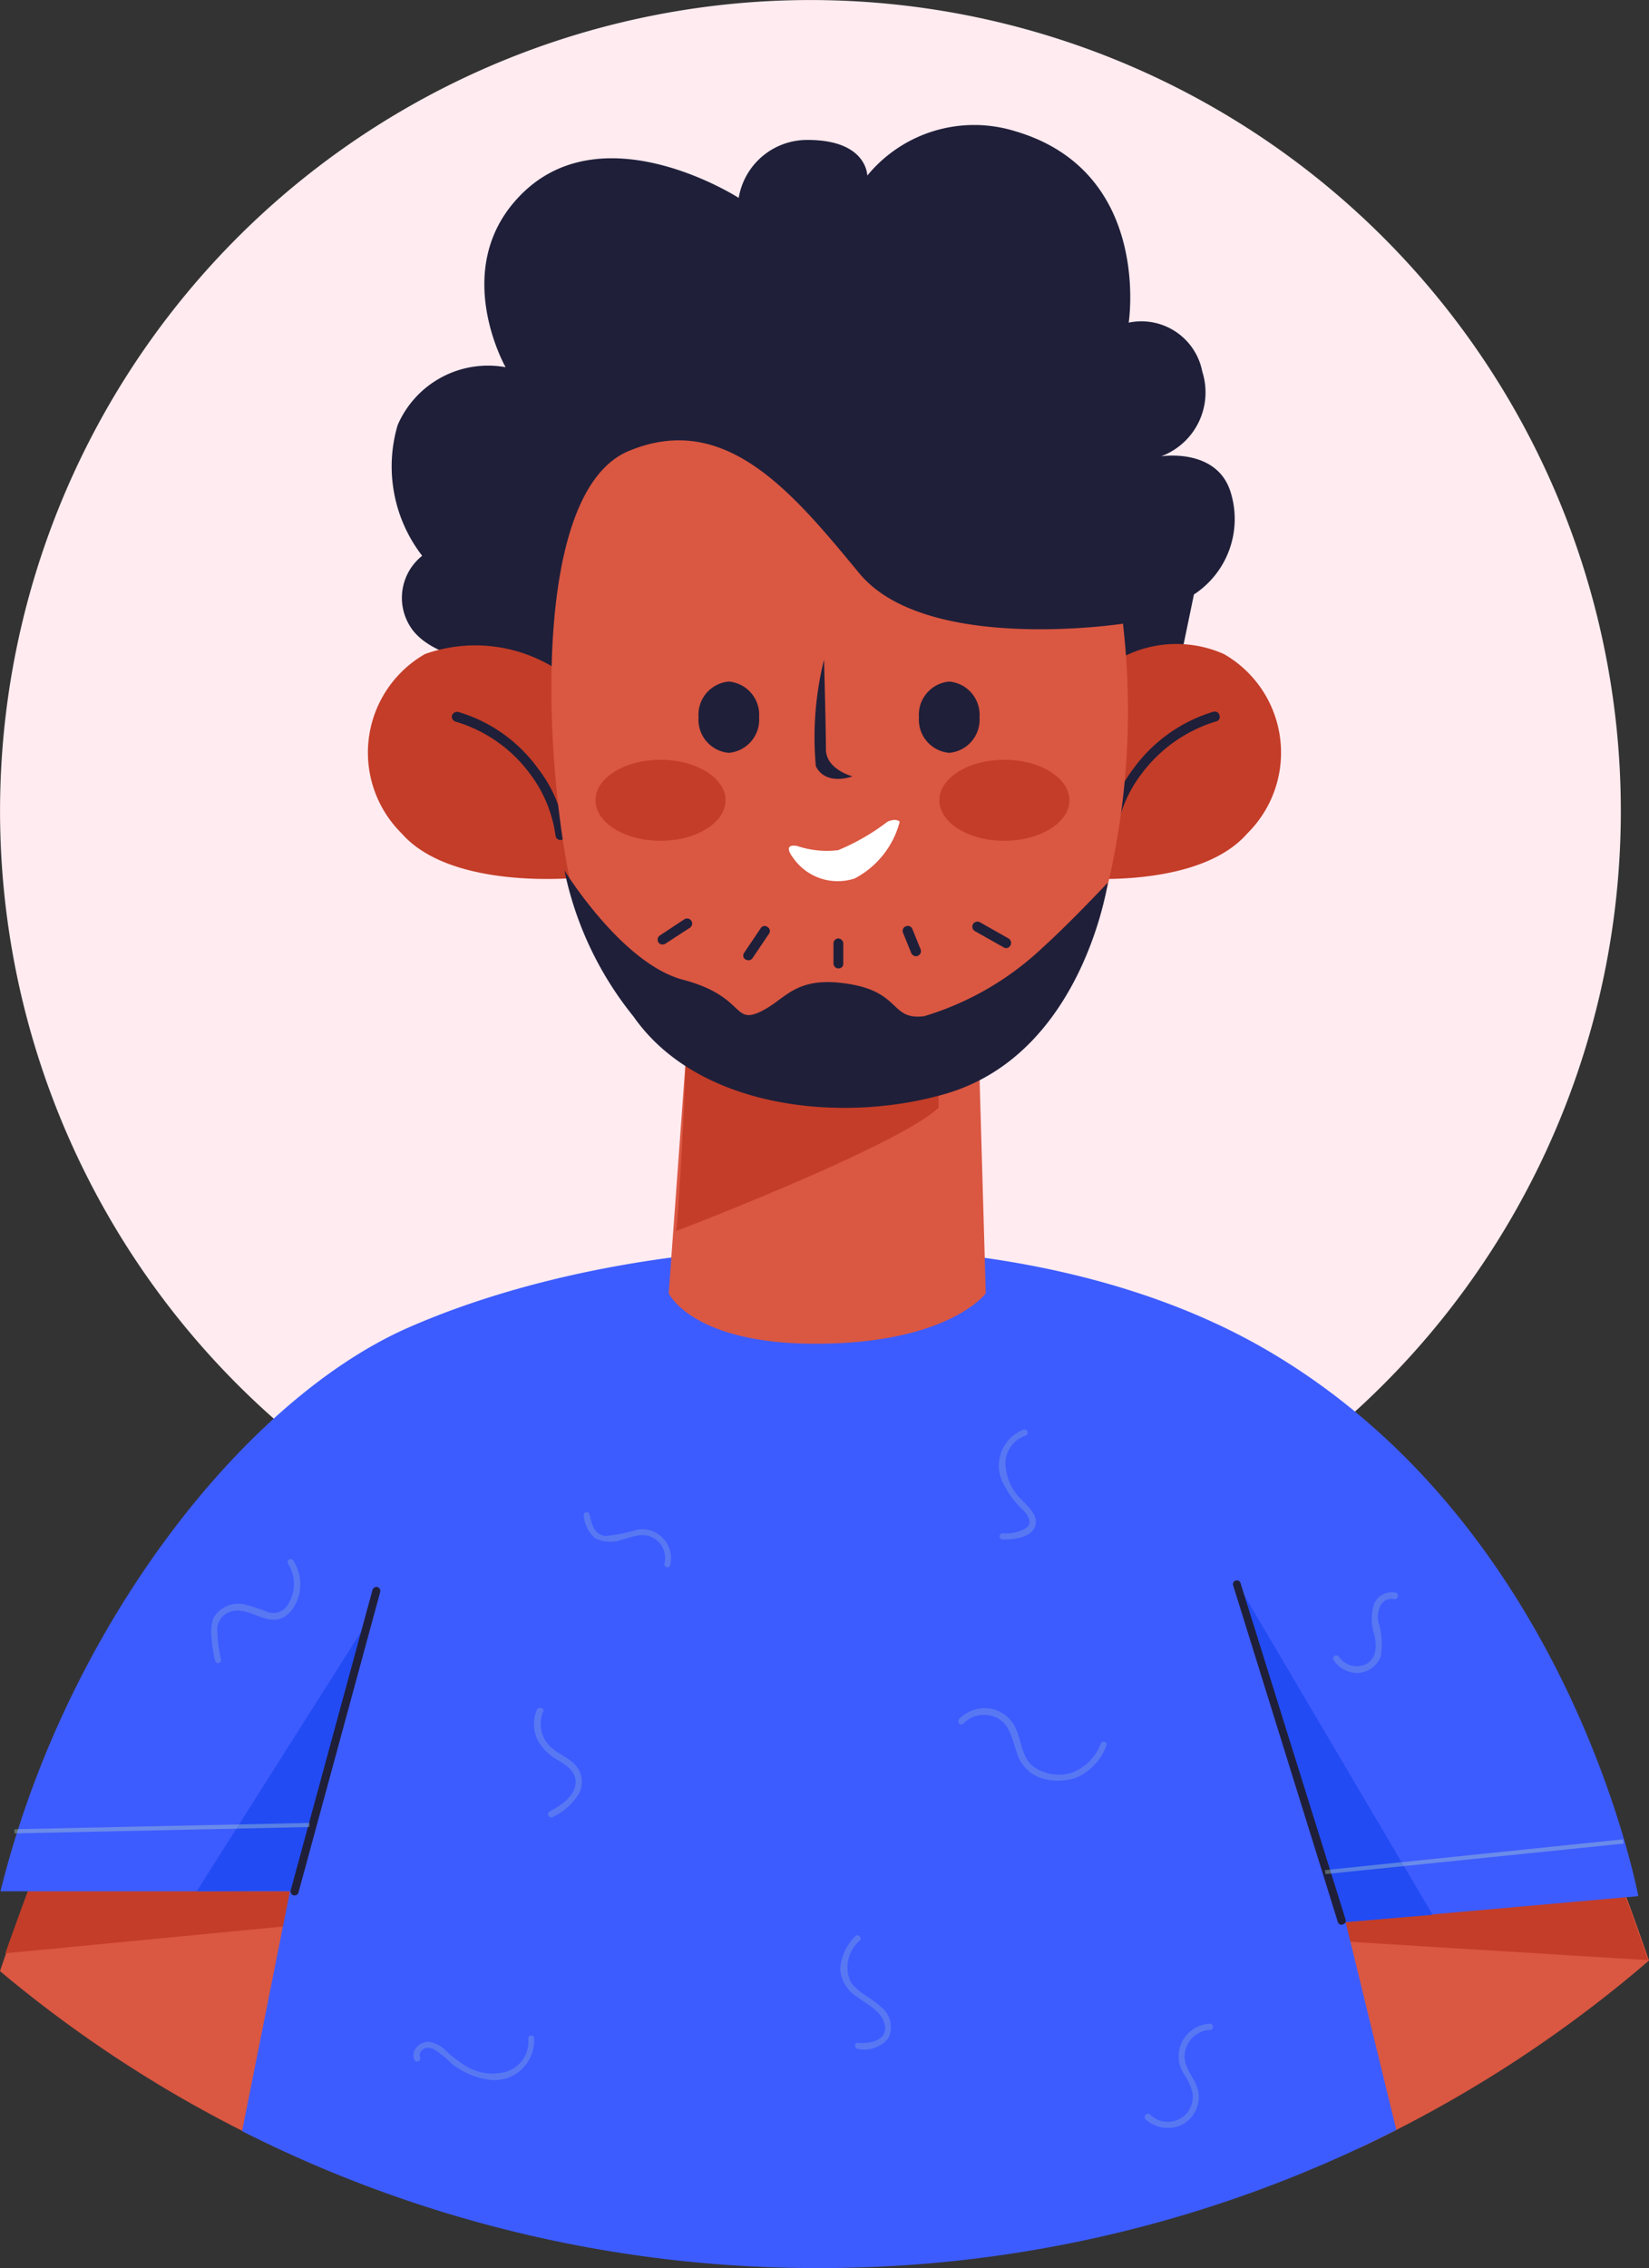 <svg id="Mask_Group" data-name="Mask Group" xmlns="http://www.w3.org/2000/svg" width="36" height="49.479" viewBox="0 0 36 49.479">
  <rect x="0" y="0" width="36" height="49.479" fill="#333333" stroke="none"/>
  <g id="Avatar">
    <path id="Vector" d="M17.692,35.385A17.692,17.692,0,1,1,35.385,17.692,17.692,17.692,0,0,1,17.692,35.385Z" fill="#ffebf0"/>
  </g>
  <path id="Vector-2" data-name="Vector" d="M0,.175A1.694,1.694,0,0,1,1.027.016a1.874,1.874,0,0,1,.919.318" transform="translate(20.2 13.696)" fill="#fff"/>
  <path id="Vector-3" data-name="Vector" d="M1.946.175A1.694,1.694,0,0,0,.919.016,1.874,1.874,0,0,0,0,.334" transform="translate(15.13 13.696)" fill="#fff"/>
  <g id="Group" transform="translate(0 27.207)">
    <path id="Vector-4" data-name="Vector" d="M0,0,2.633,6.964A27.74,27.74,0,0,0,8.962,2.872C8.5,1.529,8.1.513,8.1.513Z" transform="translate(27.038 12.692)" fill="#da5742"/>
    <path id="Vector-5" data-name="Vector" d="M6.356,7.283,9.1,0l-8.1.513C1,.521.518,1.75,0,3.288A27.543,27.543,0,0,0,6.356,7.283Z" transform="translate(0 12.507)" fill="#da5742"/>
    <path id="Vector-6" data-name="Vector" d="M0,0,.91,2.369l8.034.495C8.507,1.617,8.1.513,8.1.513Z" transform="translate(27.038 12.692)" fill="#c43d28"/>
    <path id="Vector-7" data-name="Vector" d="M9.069,0l-.91,2.369L0,3.155C.437,1.918.973.513.973.513Z" transform="translate(0.116 12.251)" fill="#c43d28"/>
    <path id="Vector-8" data-name="Vector" d="M8.837,1.786C5.3,3.377,1.428,8.291,0,14.054H6.32L5.275,19.286a27.8,27.8,0,0,0,12.577,2.987,27.727,27.727,0,0,0,12.622-3.014l-1.107-4.534,6.391-.566c-.009,0-1.482-8.131-8.221-11.976C22.137-.891,13.818-.432,8.837,1.786Z" transform="translate(0.01)" fill="#3d5cff"/>
    <path id="Vector-9" data-name="Vector" d="M3.758,0,0,5.93l2.133-.009Z" transform="translate(4.294 8.123)" fill="#224bf4"/>
    <path id="Vector-10" data-name="Vector" d="M2.339,7.344l1.9-.159L0,0Z" transform="translate(27.038 7.381)" fill="#224bf4"/>
    <path id="Vector-11" data-name="Vector" d="M.064,6.727A.091.091,0,0,1,0,6.621L1.787.064A.092.092,0,0,1,1.894,0a.091.091,0,0,1,.062.106L.171,6.666a.086.086,0,0,1-.08.062Z" transform="translate(6.345 7.415)" fill="#1f1f39"/>
    <path id="Vector-12" data-name="Vector" d="M2.291,7.456.006.112A.082.082,0,0,1,.059.006.083.083,0,0,1,.166.059L2.46,7.4a.082.082,0,0,1-.054.106c-.018,0-.027.009-.036.009A.086.086,0,0,1,2.291,7.456Z" transform="translate(26.916 7.269)" fill="#1f1f39"/>
  </g>
  <path id="Vector-13" data-name="Vector" d="M3.1,11.844s-2.089,0-2.651-.9A1.171,1.171,0,0,1,.71,9.4,3.184,3.184,0,0,1,.174,6.55,2.149,2.149,0,0,1,2.531,5.286S1.326,3.174,2.8,1.592c1.8-1.944,4.82,0,4.82,0A1.513,1.513,0,0,1,9.127.328c1.3,0,1.3.778,1.3.778A3.019,3.019,0,0,1,13.644.134c3.008.875,2.49,4.18,2.49,4.18a1.354,1.354,0,0,1,1.607,1.069,1.488,1.488,0,0,1-.9,1.847s1.214-.194,1.517.778a1.967,1.967,0,0,1-.8,2.236l-.705,3.4L3.388,14.2Z" transform="translate(8.507 2.725)" fill="#1f1f39"/>
  <g id="Group-2" data-name="Group" transform="translate(8.051 9.606)">
    <g id="Group-3" data-name="Group">
      <path id="Vector-14" data-name="Vector" d="M1.228.219A2.478,2.478,0,0,0,.719,4.134c1.1,1.255,3.865.963,3.865.963l-.4-4.49A3.286,3.286,0,0,0,1.228.219Z" transform="translate(0 4.443)" fill="#c43d28"/>
      <g id="Group-4" data-name="Group" transform="translate(1.815)">
        <path id="Vector-15" data-name="Vector" d="M3.356.229a2.478,2.478,0,0,1,.509,3.915C2.767,5.4,0,5.107,0,5.107L.741.556A2.549,2.549,0,0,1,3.356.229Z" transform="translate(13.498 4.434)" fill="#c43d28"/>
        <path id="Vector-16" data-name="Vector" d="M0,2.691A3.012,3.012,0,0,1,.6,1.233,3.358,3.358,0,0,1,2.339,0a.106.106,0,0,1,.134.08.1.1,0,0,1-.08.133A3.176,3.176,0,0,0,.777,1.348,2.837,2.837,0,0,0,.214,2.691.108.108,0,0,1,.107,2.8.108.108,0,0,1,0,2.691Z" transform="translate(14.284 5.921)" fill="#1f1f39"/>
        <path id="Vector-17" data-name="Vector" d="M2.26,2.688A2.871,2.871,0,0,0,1.7,1.345,3.114,3.114,0,0,0,.082.213.116.116,0,0,1,0,.081.121.121,0,0,1,.136,0,3.3,3.3,0,0,1,1.876,1.23a2.927,2.927,0,0,1,.6,1.458.107.107,0,0,1-.214,0Z" transform="translate(0 5.925)" fill="#1f1f39"/>
        <path id="Vector-18" data-name="Vector" d="M2.928,13.589l-.366,5.02s.509,1.1,3.2,1.1c2.919,0,3.722-1.1,3.722-1.1l-.143-4.94s1.821-.292,2.7-3.544A16.579,16.579,0,0,0,12.479,4s-4.3.663-5.757-1.1S3.8-.65,1.687.234-.161,6.819.393,9.532A7.119,7.119,0,0,0,2.928,13.589Z" transform="translate(2.171)" fill="#da5742"/>
        <path id="Vector-19" data-name="Vector" d="M.661,1.555A.726.726,0,0,1,0,.778.726.726,0,0,1,.661,0a.726.726,0,0,1,.661.778A.726.726,0,0,1,.661,1.555Z" transform="translate(5.384 5.263)" fill="#1f1f39"/>
        <path id="Vector-20" data-name="Vector" d="M.661,1.555A.726.726,0,0,1,0,.778.726.726,0,0,1,.661,0a.726.726,0,0,1,.661.778A.726.726,0,0,1,.661,1.555Z" transform="translate(10.196 5.263)" fill="#1f1f39"/>
        <path id="Vector-21" data-name="Vector" d="M.067,2.324c.223.442.8.221.8.221s-.58-.15-.58-.592S.246,0,.246,0A6.986,6.986,0,0,0,.067,2.324Z" transform="translate(7.878 4.786)" fill="#1f1f39"/>
        <path id="Vector-22" data-name="Vector" d="M0,3.659C.045,3.65,4.829,1.812,5.731.972c0-.513.018-.893.018-.893a6.01,6.01,0,0,1-2.99.442A6.364,6.364,0,0,1,.205,0C.214.451.045,3.482,0,3.659Z" transform="translate(4.893 13.589)" fill="#c43d28"/>
        <g id="Group-5" data-name="Group" transform="translate(3.135 6.969)">
          <path id="Vector-23" data-name="Vector" d="M1.419,1.768C.635,1.768,0,1.372,0,.884S.635,0,1.419,0,2.839.4,2.839.884,2.2,1.768,1.419,1.768Z" transform="translate(7.507)" fill="#c43d28"/>
          <path id="Vector-24" data-name="Vector" d="M1.419,1.768C.635,1.768,0,1.372,0,.884S.635,0,1.419,0,2.839.4,2.839.884,2.2,1.768,1.419,1.768Z" fill="#c43d28"/>
        </g>
      </g>
    </g>
    <path id="Vector-25" data-name="Vector" d="M1.081.658A4.79,4.79,0,0,0,2.153.039s.179-.088.268,0a1.954,1.954,0,0,1-.982,1.237A1.185,1.185,0,0,1,.1.835C-.168.481.189.57.189.57A2.023,2.023,0,0,0,1.081.658Z" transform="translate(9.17 8.282)" fill="#fff"/>
    <path id="Vector-26" data-name="Vector" d="M2.589,2.386c1.339.354,1.089.972,1.669.707s.75-.8,1.928-.619.919.8,1.669.707a6.475,6.475,0,0,0,2.589-1.5c.589-.53,1.419-1.414,1.419-1.414s-.536,3.712-3.517,4.6c-2.241.663-5.418.354-6.838-1.679A7.453,7.453,0,0,1,0,0S1.25,2.033,2.589,2.386Z" transform="translate(4.271 9.382)" fill="#1f1f39"/>
    <path id="Vector-27" data-name="Vector" d="M.048.728A.1.1,0,0,1,.021.578L.378.048A.1.1,0,0,1,.53.021a.1.1,0,0,1,.027.15L.2.7A.11.11,0,0,1,.111.746.167.167,0,0,1,.048.728Z" transform="translate(8.177 10.598)" fill="#1f1f39"/>
    <path id="Vector-28" data-name="Vector" d="M.019.523A.11.11,0,0,1,.046.372L.581.019A.112.112,0,0,1,.733.045.11.11,0,0,1,.706.2L.171.549A.13.13,0,0,1,.108.567.11.11,0,0,1,.019.523Z" transform="translate(6.306 10.432)" fill="#1f1f39"/>
    <path id="Vector-29" data-name="Vector" d="M0,.548V.106A.108.108,0,0,1,.107,0,.115.115,0,0,1,.214.106V.548A.1.1,0,0,1,.107.654.108.108,0,0,1,0,.548Z" transform="translate(10.145 10.867)" fill="#1f1f39"/>
    <path id="Vector-30" data-name="Vector" d="M.188.592.009.15A.107.107,0,0,1,.072.009.109.109,0,0,1,.214.071L.393.513A.107.107,0,0,1,.33.654C.322.663.313.663.295.663A.116.116,0,0,1,.188.592Z" transform="translate(11.654 10.592)" fill="#1f1f39"/>
    <path id="Vector-31" data-name="Vector" d="M.682.56.057.207A.113.113,0,0,1,.012.056.115.115,0,0,1,.164.012L.789.366A.114.114,0,0,1,.735.578.128.128,0,0,1,.682.56Z" transform="translate(13.177 10.501)" fill="#1f1f39"/>
  </g>
  <g id="Group-6" data-name="Group" transform="translate(0.313 31.19)" opacity="0.592">
    <g id="Group-7" data-name="Group" transform="translate(4.305)" opacity="0.592">
      <path id="Vector-32" data-name="Vector" d="M.243.571A.727.727,0,0,0,.805.615c.232-.062.473-.177.705-.053a.5.5,0,0,1,.25.566c-.018.08.107.115.125.035a.631.631,0,0,0-.7-.778,3.741,3.741,0,0,1-.7.141C.234.509.171.279.127.058A.064.064,0,1,0,0,.085.73.73,0,0,0,.243.571Z" transform="translate(8.127 1.793)" fill="#bfe3c6" opacity="0.592"/>
      <path id="Vector-33" data-name="Vector" d="M.072.687a1.1,1.1,0,0,0,.464.46c.205.124.42.283.366.548-.062.283-.339.442-.571.574A.068.068,0,0,0,.4,2.384a1.315,1.315,0,0,0,.589-.53A.547.547,0,0,0,.9,1.244C.741,1.076.509,1,.348.837A.687.687,0,0,1,.205.068C.223,0,.089-.029.063.042A.811.811,0,0,0,.072.687Z" transform="translate(7.04 6.069)" fill="#bfe3c6" opacity="0.592"/>
      <path id="Vector-34" data-name="Vector" d="M.131,1.631A.411.411,0,0,1,.31,1.2c.339-.212.678.1,1.009.124.3.027.5-.239.58-.5A.975.975,0,0,0,1.783.031.068.068,0,0,0,1.667.1a.819.819,0,0,1,.018.866.369.369,0,0,1-.455.194A4.389,4.389,0,0,0,.747,1a.622.622,0,0,0-.7.283.857.857,0,0,0-.045.424,2.54,2.54,0,0,0,.08.521c.018.08.143.044.125-.035A2.47,2.47,0,0,1,.131,1.631Z" transform="translate(0 2.819)" fill="#bfe3c6" opacity="0.592"/>
      <path id="Vector-35" data-name="Vector" d="M.241.283A.253.253,0,0,1,.464.31,2.232,2.232,0,0,1,.821.6a1.652,1.652,0,0,0,.812.362.864.864,0,0,0,1-.919C2.616-.035,2.491,0,2.509.08a.685.685,0,0,1-.473.707A1.108,1.108,0,0,1,1.1.637,2.62,2.62,0,0,1,.705.328.679.679,0,0,0,.366.142C.152.116-.08.328.027.54.063.61.179.549.143.469S.179.319.241.283Z" transform="translate(4.407 13.216)" fill="#bfe3c6" opacity="0.592"/>
      <path id="Vector-36" data-name="Vector" d="M0,.736a.771.771,0,0,0,.375.61c.223.168.545.318.6.619.054.336-.339.407-.589.38-.089-.009-.08.124,0,.133a.681.681,0,0,0,.661-.23.56.56,0,0,0-.161-.689c-.205-.2-.5-.3-.661-.548a.765.765,0,0,1,.205-.9C.482.055.384-.042.33.02A1.1,1.1,0,0,0,0,.736Z" transform="translate(13.726 11.031)" fill="#bfe3c6" opacity="0.592"/>
      <path id="Vector-37" data-name="Vector" d="M.832.362A.7.7,0,0,0,.859,1.1a1.212,1.212,0,0,1,.187.424.571.571,0,0,1-.116.415.551.551,0,0,1-.812.044c-.062-.062-.161.035-.1.1a.72.72,0,0,0,.768.133.69.69,0,0,0,.393-.654C1.163,1.246.868,1.025.868.707A.589.589,0,0,1,1.421.133a.066.066,0,1,0,0-.133A.713.713,0,0,0,.832.362Z" transform="translate(20.374 12.96)" fill="#bfe3c6" opacity="0.592"/>
      <path id="Vector-38" data-name="Vector" d="M.069,1.144a2.131,2.131,0,0,0,.464.627c.107.115.2.283.027.389a.863.863,0,0,1-.491.1.066.066,0,1,0,0,.133c.223.009.616-.035.705-.274S.631,1.683.488,1.533a1.137,1.137,0,0,1-.357-.8.642.642,0,0,1,.428-.6A.069.069,0,1,0,.524,0,.841.841,0,0,0,.069,1.144Z" transform="translate(17.201)" fill="#bfe3c6" opacity="0.592"/>
      <path id="Vector-39" data-name="Vector" d="M.857.216c.268.141.321.468.411.725a.839.839,0,0,0,.5.566,1.22,1.22,0,0,0,.812,0,1.23,1.23,0,0,0,.652-.7c.036-.08-.1-.115-.125-.035a1.083,1.083,0,0,1-.643.636.959.959,0,0,1-.857-.159c-.214-.194-.232-.513-.339-.769a.759.759,0,0,0-.5-.46.789.789,0,0,0-.741.2C-.045.3.044.393.107.331A.628.628,0,0,1,.857.216Z" transform="translate(16.306 6.08)" fill="#bfe3c6" opacity="0.592"/>
      <path id="Vector-40" data-name="Vector" d="M.894.254A1.073,1.073,0,0,0,.9.943c.045.23.054.495-.179.627a.469.469,0,0,1-.6-.159c-.045-.071-.161,0-.116.071a.617.617,0,0,0,.545.283A.562.562,0,0,0,1.037,1.4,1.655,1.655,0,0,0,.983.652a.521.521,0,0,1,.062-.38A.26.26,0,0,1,1.331.157c.08.009.116-.115.036-.141A.417.417,0,0,0,.894.254Z" transform="translate(24.49 3.541)" fill="#bfe3c6" opacity="0.592"/>
    </g>
    <path id="Vector-41" data-name="Vector" d="M6.542.007V.1L0,.088V0Z" transform="translate(28.613 9.608) rotate(-5.947)" fill="#bfe3c6" opacity="0.592"/>
    <path id="Vector-42" data-name="Vector" d="M6.445,0V.09H0V0Z" transform="translate(0 8.717) rotate(-1.231)" fill="#bfe3c6" opacity="0.592"/>
  </g>
</svg>
